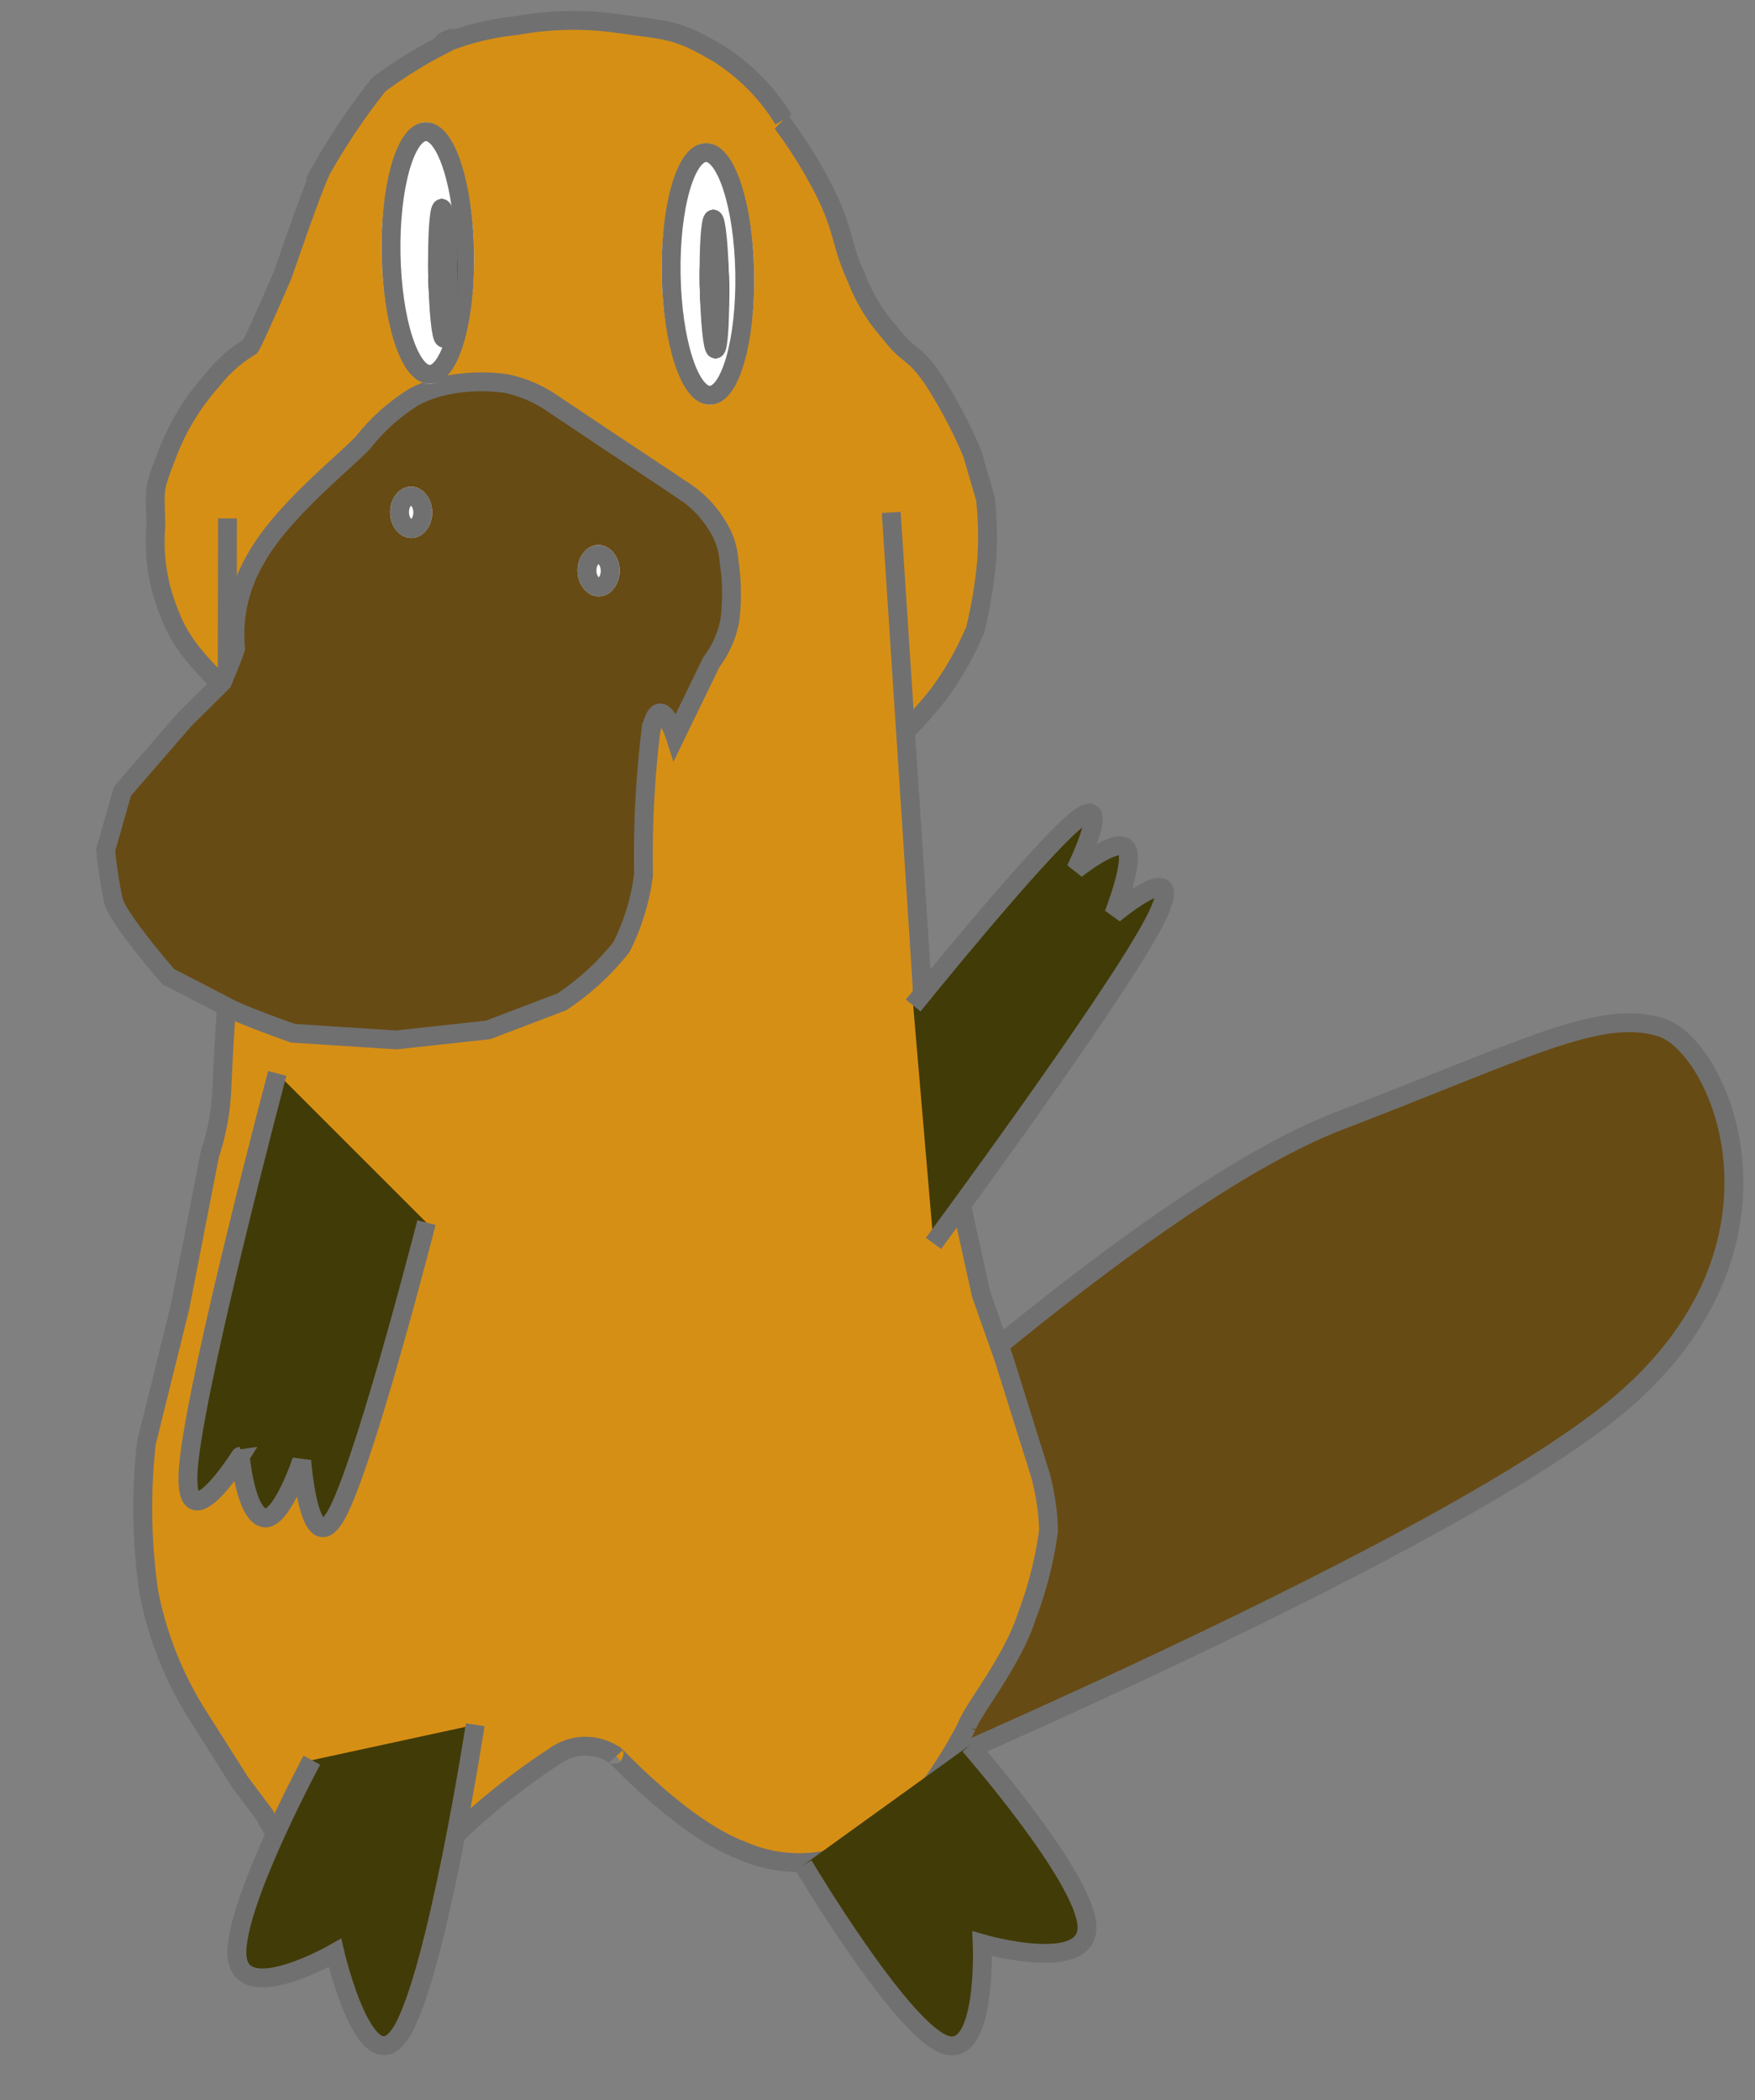 <svg xmlns="http://www.w3.org/2000/svg" width="93.028" height="111.307" viewBox="0 0 93.028 111.307"><rect x="0" y="0" width="93.028" height="111.307" fill="#808080" stroke="none"/><g transform="matrix(1, -0.017, 0.017, 1, -5.997, 1.69)"><path d="M2164.494-21.59,2148.843-5.764l3.349,1.174,5.8,4.047,2.719,2.186.564.729Z" transform="translate(-2117.382 27.247)" fill="#d68f15"/><path d="M2245.993,139.451s16.96-15.291,26.963-18.935,13.978-5.743,17.184-4.676,7.809,12.265-3.395,20.6-45.554,21.79-45.554,21.79" transform="translate(-2197.013 -61.496)" fill="#674b14" stroke="#707070" stroke-width="1"/><path d="M2188.571-103.763a25.035,25.035,0,0,1,2.462,4.046c1.018,2.167.781,2.745,1.61,4.624a9.239,9.239,0,0,0,1.7,2.89c.994,1.358,1.208.925,2.273,2.543a26.268,26.268,0,0,1,1.989,3.93l.663,2.428a19.239,19.239,0,0,1,0,3.352,25.307,25.307,0,0,1-.663,3.584s-.055.12-.185.39a16.32,16.32,0,0,1-1.8,2.962,24.845,24.845,0,0,1-5.007,4.624c-1.894,1.156-8.346,0-8.346,0h0" transform="translate(-2141.47 109.036)" fill="#d68f15" stroke="#707070" stroke-width="1"/><path d="M2063.256-84.879c-.611-1.055-2.327-2.206-3.1-4.426a9.962,9.962,0,0,1-.657-4.662c0-2.109-.117-1.859.657-3.774a12.542,12.542,0,0,1,2.443-3.885,7.452,7.452,0,0,1,2.067-1.776c.176-.23,1.672-3.508,1.785-3.774s1.608-4.487,2.161-5.55a34.513,34.513,0,0,1,3.1-4.44,23.87,23.87,0,0,1,3.672-2.17c.94-.555-.828.156.086-.051a13.67,13.67,0,0,1,3.57-.777,16.834,16.834,0,0,1,5.542,0c2.677.416,3.03.361,5.167,1.665a10.83,10.83,0,0,1,3.382,3.552" transform="translate(-2045.693 120.402)" fill="#d68f15" stroke="#707070" stroke-width="1"/><path d="M2092.96,15.58c.3,6.337,1.217,24.976,1.211,25.35S2095.378,49,2095.378,49l1.644,8.09,1.14,3.409,1.831,6.2a12.868,12.868,0,0,1,.389,2.953,20.287,20.287,0,0,1-1.219,4.5c-.82,2.427-2.982,4.948-3.282,5.8a25.219,25.219,0,0,1-2.2,3.407l-1.687,1.752a7.246,7.246,0,0,1-1.812,1.219,7.527,7.527,0,0,1-6.367,0c-3.254-1.292-6.786-5.423-6.651-5.168a2.769,2.769,0,0,0-3.136,0,36.326,36.326,0,0,0-5.891,4.618,1.152,1.152,0,0,1-.571.55,2.022,2.022,0,0,1-.95,0s-3.753.66-5.606,0a4.044,4.044,0,0,1-2.406-2.27l-1.3-1.8-2.28-3.739a19.089,19.089,0,0,1-2.376-6.378,31.308,31.308,0,0,1,0-7.917l1.9-7.147,1.723-8.09a12.788,12.788,0,0,0,.7-3.5c.119-2.007.334-4.57.334-4.57l.475-25.62" transform="translate(-2040.169 10.786)" fill="#d68f15" stroke="#707070" stroke-width="1"/><path d="M8.081,0s-7.2,5.372-8,7.814,4.8,1.954,4.8,1.954S3.359,17,6.32,15.043s10.4-13.089,10.4-13.089" transform="matrix(0.914, -0.407, 0.407, 0.914, 13.577, 95.244)" fill="#413b07" stroke="#707070" stroke-width="1"/><path d="M0,4.726s3.479,9.169,5.633,10.6S8.615,10.47,8.615,10.47s5.343,2.618,5.633,0S9.775,0,9.775,0" transform="translate(46.177 93.29) rotate(-9)" fill="#413b07" stroke="#707070" stroke-width="1"/><path d="M2066.5-43.17a9.431,9.431,0,0,1,2.914,0,6.767,6.767,0,0,1,2.4,1.067l3.206,2.223s3.241,2.224,3.946,2.729a5.611,5.611,0,0,1,1.518,1.717,3.834,3.834,0,0,1,.583,1.867,11.428,11.428,0,0,1,0,3.112,5.225,5.225,0,0,1-1.02,2.223l-1.986,3.918s-.8-2.651-1.292-.273a54.673,54.673,0,0,0-.51,7.558,11.845,11.845,0,0,1-1.238,3.824,13.7,13.7,0,0,1-3.206,2.845l-3.934,1.423L2063-8.491l-5.464-.445s-2.623-.978-3.424-1.423-3.132-1.689-3.132-1.689-2.622-3.112-2.841-4.09a26.407,26.407,0,0,1-.364-2.668l.947-3.112,3.351-3.735,2.04-1.956s.638-1.444.729-1.778a7.8,7.8,0,0,1,1.093-4.624c1.493-2.69,5.359-5.508,5.973-6.313a10.521,10.521,0,0,1,2.623-2.223A6.748,6.748,0,0,1,2066.5-43.17Z" transform="translate(-2036.919 62.359)" fill="#674b14" stroke="#707070" stroke-width="1"/><path d="M19.127,0S5.273,8.036,1.339,11.181s2.053,1.781,2.053,1.781S1.5,15.215,1.948,16.108s3.587-.684,3.587-.684-3.853,4.453-.364,3.21,13.957-7.454,13.957-7.454" transform="matrix(0.719, -0.695, 0.695, 0.719, 5.998, 68.83)" fill="#413b07" stroke="#707070" stroke-width="1"/><path d="M2237.874,64.318s6.556-7.852,8.741-9.618,0,2.555,0,2.555,2.188-1.688,2.68-1.087-.71,3.491-.71,3.491,4.432-3.569,1.97.751-11.819,16.53-11.819,16.53" transform="translate(-2184.364 -11.808)" fill="#413b07" stroke="#707070" stroke-width="1"/><g transform="translate(26.237 24.569)" fill="#fff" stroke="#707070" stroke-width="1"><ellipse cx="1.114" cy="1.359" rx="1.114" ry="1.359" stroke="none"/><ellipse cx="1.114" cy="1.359" rx="0.614" ry="0.859" fill="none"/></g><g transform="translate(36.117 27.831)" fill="#fff" stroke="#707070" stroke-width="1"><ellipse cx="1.114" cy="1.359" rx="1.114" ry="1.359" stroke="none"/><ellipse cx="1.114" cy="1.359" rx="0.614" ry="0.859" fill="none"/></g><g transform="translate(26.019 5.272)" fill="#fff" stroke="#707070" stroke-width="1"><ellipse cx="2.45" cy="6.932" rx="2.45" ry="6.932" stroke="none"/><ellipse cx="2.45" cy="6.932" rx="1.95" ry="6.432" fill="none"/></g><g transform="translate(28.468 9.349)" stroke="#707070" stroke-width="1"><ellipse cx="0.779" cy="3.942" rx="0.779" ry="3.942" stroke="none"/><ellipse cx="0.779" cy="3.942" rx="0.279" ry="3.442" fill="none"/></g><g transform="translate(40.843 6.631)" fill="#fff" stroke="#707070" stroke-width="1"><ellipse cx="2.45" cy="6.932" rx="2.45" ry="6.932" stroke="none"/><ellipse cx="2.45" cy="6.932" rx="1.95" ry="6.432" fill="none"/></g><g transform="translate(42.847 10.165)" stroke="#707070" stroke-width="1"><ellipse cx="0.779" cy="3.942" rx="0.779" ry="3.942" stroke="none"/><ellipse cx="0.779" cy="3.942" rx="0.279" ry="3.442" fill="none"/></g></g></svg>